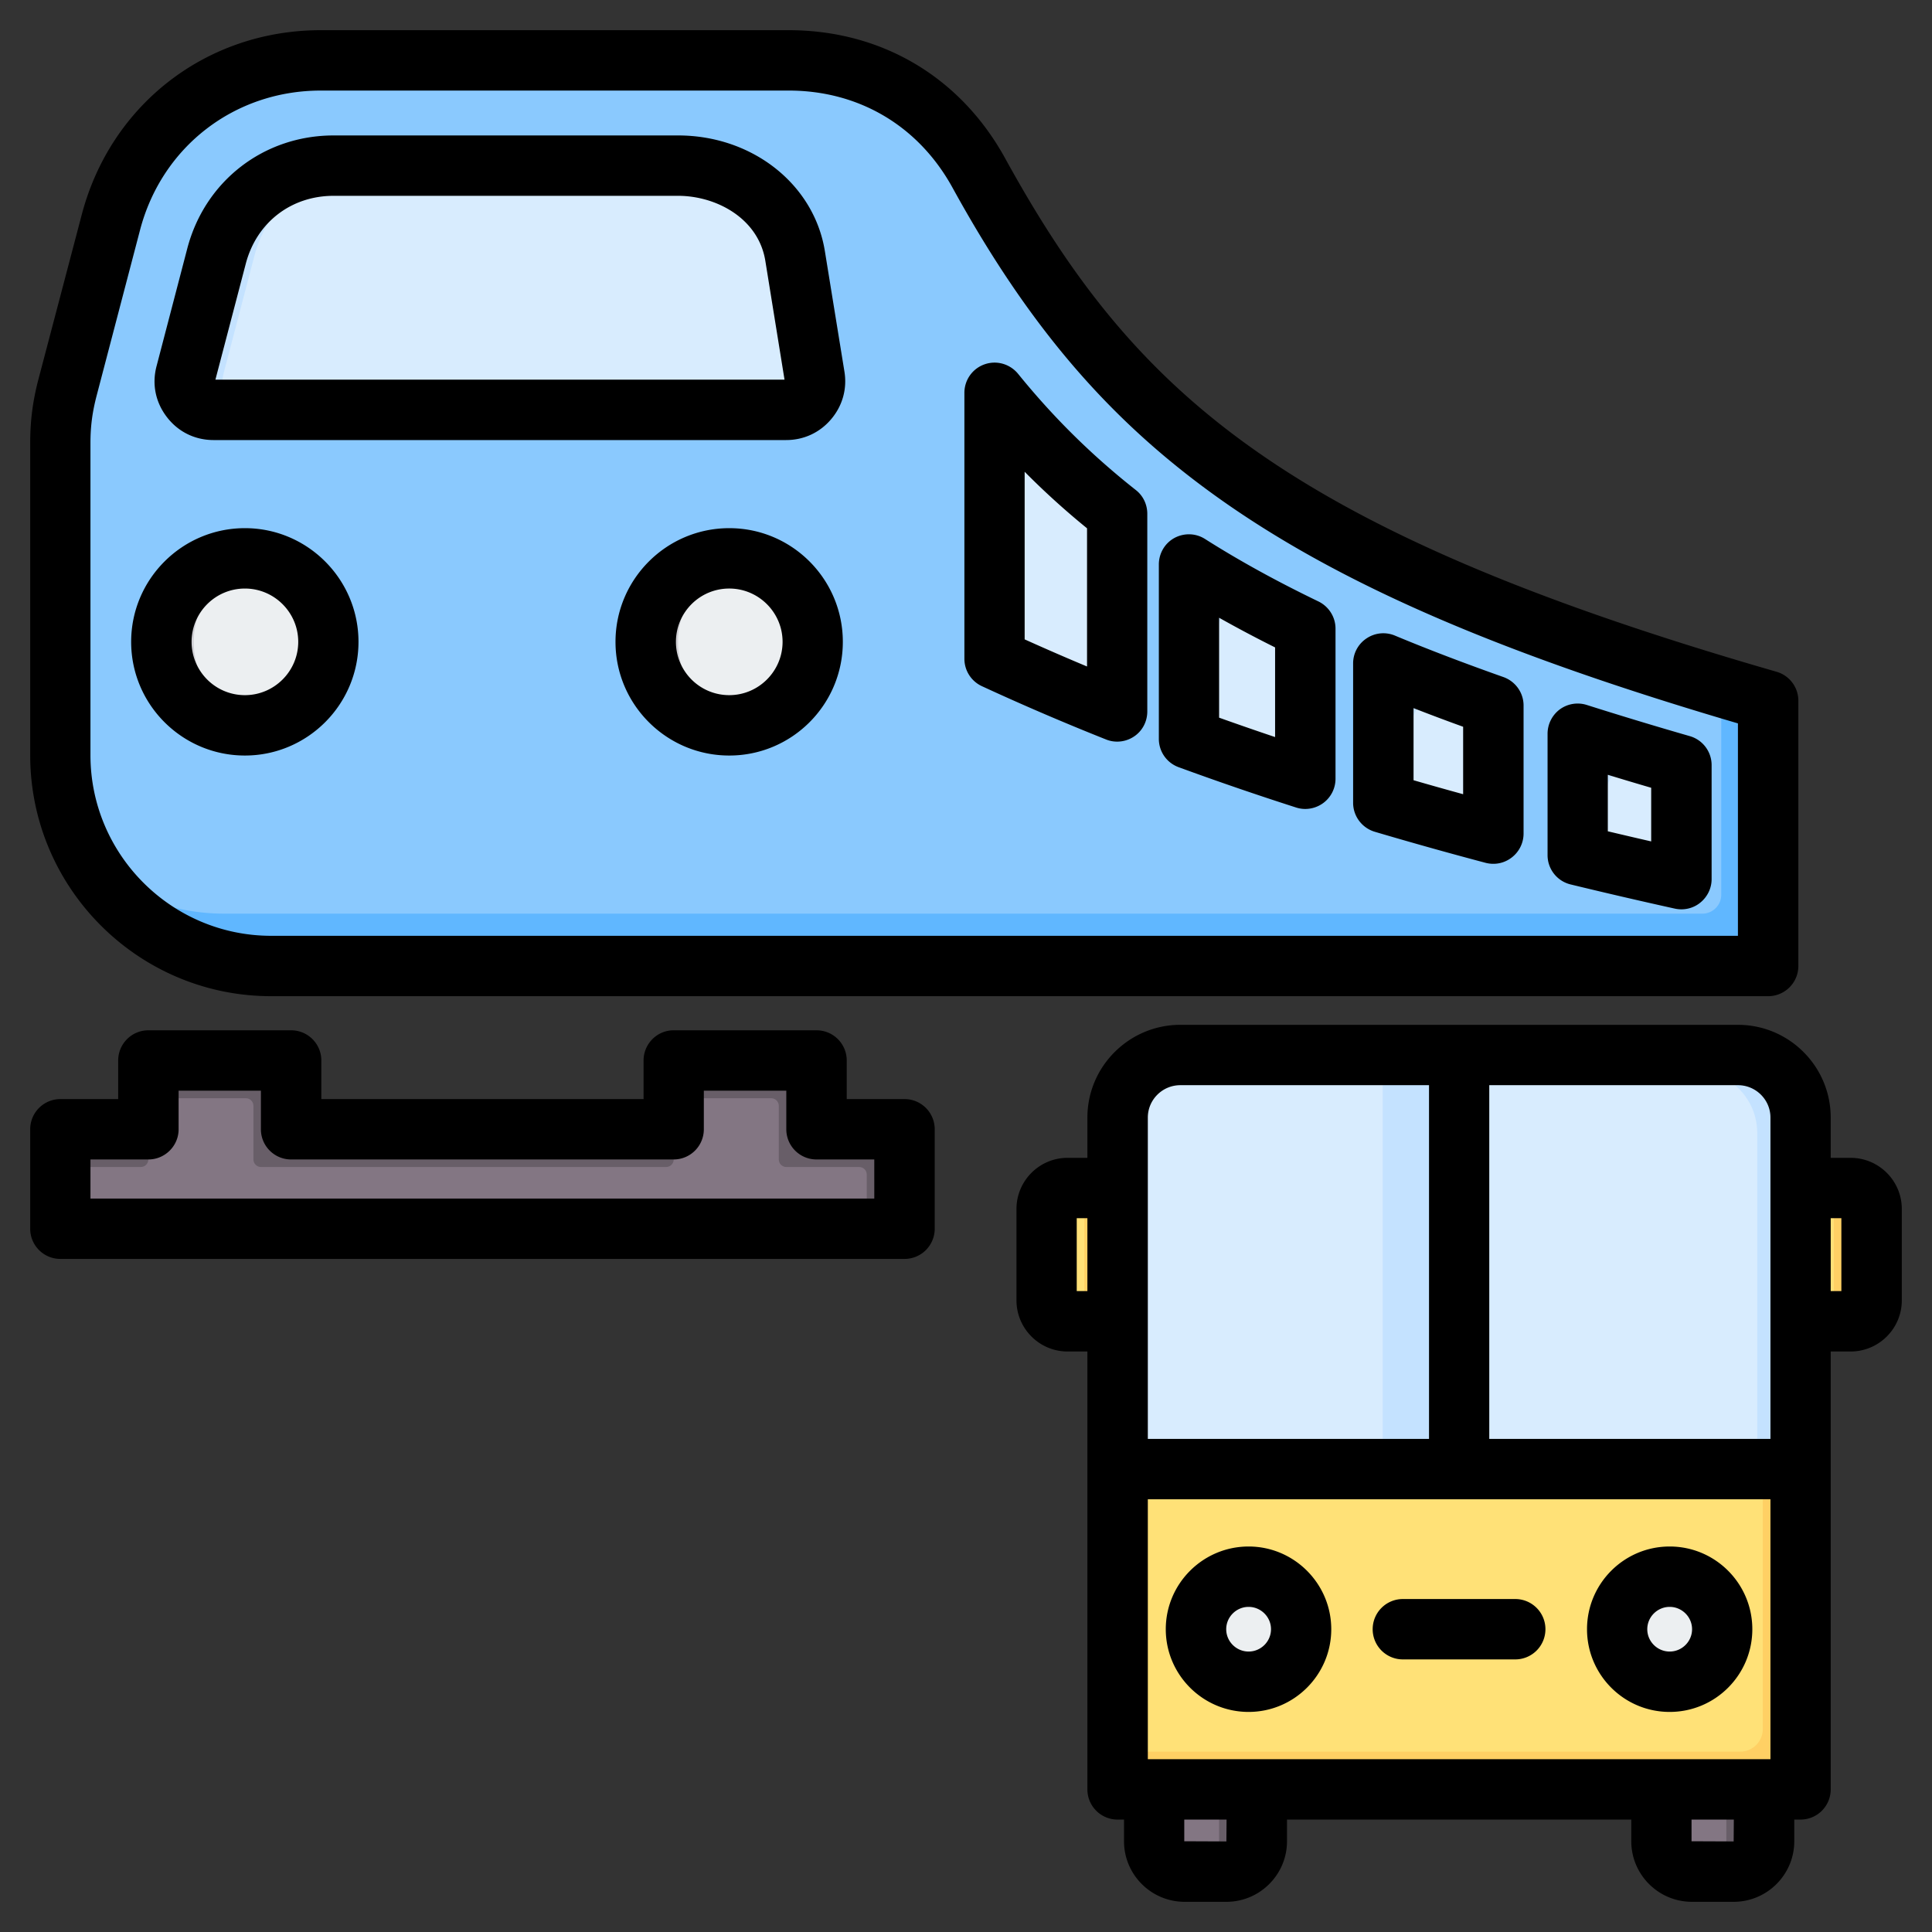 <svg xmlns="http://www.w3.org/2000/svg" version="1.1" xmlns:xlink="http://www.w3.org/1999/xlink" width="512" height="512" x="0" y="0" viewBox="0 0 512 512" style="enable-background:new 0 0 512 512" xml:space="preserve" class=""><rect x="0" y="0" width="512" height="512" fill="#333333" stroke="none"/><g><g fill-rule="evenodd" clip-rule="evenodd"><path fill="#837683" d="M18 299.269h19.314c1.102 0 2-.898 2-2v-14.227c0-1.102.898-2 2-2h33.849c1.102 0 2 .898 2 2v14.227c0 1.102.898 2 2 2h97.375c1.102 0 2-.898 2-2v-14.227c0-1.102.898-2 2-2h33.849c1.102 0 2 .898 2 2v14.227c0 1.102.898 2 2 2H237.7c1.102 0 2 .898 2 2v22.359c0 1.102-.898 2-2 2H18c-1.101 0-2-.898-2-2v-22.359c0-1.102.898-2 2-2z" opacity="1" data-original="#837683"></path><path fill="#685e68" d="M18 299.269h19.314c1.102 0 2-.898 2-2v10c0 1.1-.899 2-2 2H16v-8.001c0-1.101.898-1.999 2-1.999zm21.314-8.226h25.849c1.101 0 2 .898 2 2v14.227c0 1.102.899 2 2 2h107.375c1.1 0 2-.9 2-2v-10c0 1.102-.898 2-2 2H79.162c-1.102 0-2-.898-2-2v-14.227c0-1.102-.898-2-2-2H41.314c-1.101 0-2 .898-2 2zm139.223 0v-8.001c0-1.102.898-2 2-2h33.849c1.102 0 2 .898 2 2v14.227c0 1.102.898 2 2 2H237.7c1.102 0 2 .898 2 2v22.359c0 1.102-.898 2-2 2h-8.001V311.27c0-1.102-.899-2-2-2h-19.314c-1.102 0-2-.898-2-2v-14.227c0-1.102-.898-2-2-2z" opacity="1" data-original="#685e68"></path><path fill="#ffe177" d="M412.92 314.84h77.531c3.052 0 5.549 2.497 5.549 5.549v24.22c0 3.051-2.497 5.549-5.549 5.549H412.92c-3.052 0-5.549-2.497-5.549-5.549v-24.22c.001-3.053 2.497-5.549 5.549-5.549z" opacity="1" data-original="#ffe177"></path><path fill="#ffd064" d="M480.451 314.84h10c3.052 0 5.549 2.497 5.549 5.549v24.22c0 3.052-2.497 5.549-5.549 5.549h-10c3.052 0 5.549-2.497 5.549-5.549v-24.22c0-3.053-2.497-5.549-5.549-5.549zM282.916 314.84h117.532c3.052 0 5.549 2.498 5.549 5.549v24.22c0 3.051-2.498 5.549-5.549 5.549H282.916c-3.051 0-5.549-2.497-5.549-5.549v-24.22c0-3.053 2.497-5.549 5.549-5.549z" opacity="1" data-original="#ffd064"></path><path fill="#ffe177" d="M292.916 314.84h-10c-3.052 0-5.549 2.497-5.549 5.549v24.22c0 3.052 2.497 5.549 5.549 5.549h10c-3.052 0-5.549-2.497-5.549-5.549v-24.22c0-3.053 2.497-5.549 5.549-5.549z" opacity="1" data-original="#ffe177"></path><path fill="#837683" d="M467.5 450.108v37.837c0 4.43-3.625 8.055-8.055 8.055h-11.096c-4.43 0-8.055-3.625-8.055-8.055v-37.837c0-4.43 3.625-8.055 8.055-8.055h11.096c4.43 0 8.055 3.625 8.055 8.055zm-134.428 0v37.837c0 4.43-3.625 8.055-8.055 8.055h-11.096c-4.43 0-8.055-3.625-8.055-8.055v-37.837c0-4.43 3.625-8.055 8.055-8.055h11.096c4.431 0 8.055 3.625 8.055 8.055z" opacity="1" data-original="#837683"></path><path fill="#685e68" d="M467.5 450.108v37.837c0 4.43-3.625 8.055-8.055 8.055h-10c4.431 0 8.055-3.625 8.055-8.055v-37.837c0-4.43-3.625-8.055-8.055-8.055h10c4.43 0 8.055 3.625 8.055 8.055zm-134.428 0v37.837c0 4.43-3.625 8.055-8.055 8.055h-10c4.431 0 8.055-3.625 8.055-8.055v-37.837c0-4.43-3.625-8.055-8.055-8.055h10c4.431 0 8.055 3.625 8.055 8.055z" opacity="1" data-original="#685e68"></path><path fill="#ffe177" d="M312.783 279.587h147.8c9.122 0 16.584 7.463 16.584 16.584V468.21c0 3.3-2.699 5.999-5.999 5.999H302.199c-3.3 0-6-2.699-6-5.999V296.171c0-9.121 7.463-16.584 16.584-16.584z" opacity="1" data-original="#ffe177"></path><path fill="#ffd064" d="M466.186 280.568c6.386 2.311 10.981 8.446 10.981 15.604V468.21c0 3.3-2.699 5.999-5.999 5.999H302.199c-3.3 0-6-2.699-6-5.999v-4.001h164.968c3.3 0 6-2.699 6-6V286.171c0-1.964-.347-3.851-.981-5.603z" opacity="1" data-original="#ffd064"></path><path fill="#eceff1" d="M442.477 417.843c7.688 0 13.921 6.232 13.921 13.92s-6.233 13.921-13.921 13.921-13.921-6.233-13.921-13.921c.001-7.688 6.233-13.92 13.921-13.92zm-111.588 0c7.688 0 13.921 6.232 13.921 13.92s-6.233 13.921-13.921 13.921-13.921-6.233-13.921-13.921c.001-7.688 6.233-13.92 13.921-13.92z" opacity="1" data-original="#eceff1"></path><path fill="#d1d1d6" d="M442.477 417.843c.815 0 1.614.071 2.39.205-6.549 1.133-11.531 6.842-11.531 13.715s4.981 12.582 11.531 13.715c-.776.134-1.575.205-2.39.205-7.688 0-13.921-6.233-13.921-13.921.001-7.687 6.233-13.919 13.921-13.919zm-111.588 0c.815 0 1.613.071 2.39.205-6.549 1.133-11.53 6.842-11.53 13.715s4.981 12.582 11.53 13.715c-.776.134-1.575.205-2.39.205-7.688 0-13.921-6.233-13.921-13.921.001-7.687 6.233-13.919 13.921-13.919z" opacity="1" data-original="#d1d1d6"></path><path fill="#d8ecfe" d="M312.978 283.663h147.41c9.097 0 16.54 7.443 16.54 16.541v92.9h-180.49v-92.9c0-9.097 7.443-16.541 16.54-16.541z" opacity="1" data-original="#d8ecfe"></path><g fill="#c4e2ff"><path d="M366.439 283.663h13.76v109.441h-13.76zM449.141 283.663h11.247c9.097 0 16.54 7.443 16.54 16.54v92.901h-11.247v-92.901c0-9.096-7.442-16.54-16.54-16.54z" fill="#c4e2ff" opacity="1" data-original="#c4e2ff"></path></g><path fill="#8ac9fe" d="M85.025 16h123.958c21.533 0 40.009 10.921 50.39 29.787 36.723 66.732 80.897 102.5 205.616 138.874 2.167.631 3.603 2.543 3.603 4.8v61.541c0 2.754-2.246 5-5 5H71.874C41.1 256 16 230.901 16 200.127V117.38c0-5.174.569-9.591 1.883-14.596l11.508-43.862C36.117 33.284 58.52 16 85.025 16z" opacity="1" data-original="#8ac9fe" class=""></path><path fill="#60b7ff" d="M244.719 28.212c5.828 4.662 10.8 10.57 14.654 17.575 8.591 15.611 17.59 29.528 27.933 42.154-15.878-16.156-28.52-34.476-40.381-56.028a61.532 61.532 0 0 0-2.206-3.701zm211.425 153.824c2.907.874 5.846 1.749 8.845 2.624 2.167.631 3.603 2.543 3.603 4.8v61.541c0 2.754-2.246 5-5 5H71.874c-19.83 0-37.302-10.424-47.222-26.07 9.554 7.627 21.647 12.196 34.775 12.196h391.719c2.754 0 5-2.246 5-5v-55.091z" opacity="1" data-original="#60b7ff" class=""></path><path fill="#d8ecfe" d="M263.571 117.535v53.838c0 2.002 1.1 3.715 2.921 4.547a634.526 634.526 0 0 0 22.678 9.828c1.59.653 3.256.485 4.684-.471 1.428-.957 2.216-2.435 2.216-4.153v-42.545c0-1.565-.644-2.911-1.863-3.893a202.165 202.165 0 0 1-21.959-20.538c-1.424-1.546-3.538-2.034-5.496-1.27-1.957.764-3.181 2.556-3.181 4.657zm182.014 109.209v-20.222c0-2.256-1.434-4.168-3.6-4.8a1029.6 1029.6 0 0 1-17.394-5.234c-1.567-.487-3.127-.224-4.448.749s-2.035 2.385-2.035 4.026v21.408a4.951 4.951 0 0 0 3.831 4.861 1302.143 1302.143 0 0 0 17.545 4.088c1.533.346 2.996.01 4.223-.971 1.228-.981 1.878-2.334 1.878-3.905zm-78.989-43.488v25.761c0 2.256 1.433 4.167 3.599 4.799 6.275 1.832 12.69 3.637 19.245 5.414 1.553.421 3.068.123 4.346-.854 1.278-.978 1.962-2.362 1.962-3.971V190.49c0-2.15-1.288-3.98-3.312-4.706a580.683 580.683 0 0 1-18.989-7.172c-1.588-.633-3.242-.453-4.657.506s-2.194 2.429-2.194 4.138zm-51.513-24.743v33.783c0 2.146 1.283 3.974 3.302 4.702a816.008 816.008 0 0 0 20.954 7.243c1.573.52 3.155.276 4.498-.695 1.343-.97 2.072-2.396 2.072-4.052v-29.786c0-1.952-1.041-3.624-2.792-4.486-7.284-3.585-14.097-7.249-20.495-11.017-1.589-.936-3.418-.948-5.018-.033-1.602.915-2.521 2.497-2.521 4.341z" opacity="1" data-original="#d8ecfe"></path><path fill="#c4e2ff" d="M263.571 117.535v53.838c0 2.002 1.1 3.715 2.921 4.547 1.609.736 3.23 1.468 4.865 2.198v-52.585c0-2.101 1.224-3.893 3.182-4.658 1.777-.694 3.683-.355 5.085.87a201.972 201.972 0 0 1-7.375-7.597c-1.424-1.546-3.538-2.034-5.496-1.27s-3.182 2.556-3.182 4.657zm32.421 20.123c-.205-1.173-.812-2.189-1.784-2.972a203.737 203.737 0 0 1-14.174-12.541h.001a201.077 201.077 0 0 0 15.957 15.513zm149.593 70.832v-1.968c0-2.256-1.434-4.168-3.6-4.8a1029.6 1029.6 0 0 1-17.394-5.234c-1.567-.487-3.127-.224-4.448.749s-2.035 2.385-2.035 4.026v21.408a4.951 4.951 0 0 0 3.831 4.861c1.313.316 2.631.63 3.955.944V209.26c0-1.641.714-3.053 2.035-4.026s2.881-1.235 4.448-.749a990.51 990.51 0 0 0 13.208 4.005zm-78.989-25.234v25.761c0 2.256 1.433 4.167 3.599 4.799 1.389.406 2.785.81 4.187 1.213v-23.776c0-1.709.779-3.179 2.194-4.138s3.069-1.139 4.657-.506a566.255 566.255 0 0 0 14.515 5.549v-1.668c0-2.15-1.288-3.98-3.312-4.706a580.683 580.683 0 0 1-18.989-7.172c-1.588-.633-3.242-.453-4.657.506s-2.194 2.429-2.194 4.138zm-51.513-24.743v33.783c0 2.146 1.283 3.974 3.302 4.702 1.486.537 2.98 1.071 4.484 1.604V166.51c0-1.844.918-3.426 2.519-4.341 1.6-.915 3.43-.903 5.018.033a302.02 302.02 0 0 0 15.502 8.51v-1.004c0-1.952-1.041-3.624-2.792-4.486-7.284-3.585-14.097-7.249-20.495-11.017-1.589-.936-3.418-.948-5.018-.033-1.601.915-2.52 2.497-2.52 4.341z" opacity="1" data-original="#c4e2ff"></path><path fill="#d8ecfe" d="M88.409 43.898c-14.905 0-27.218 9.51-31 23.943l-8.177 31.203c-.62 2.367-.154 4.667 1.339 6.605s3.597 2.973 6.042 2.973H208.36c2.317 0 4.312-.923 5.813-2.69s2.091-3.886 1.719-6.176l-5.189-31.914c-2.394-14.728-16.096-23.943-31-23.943H88.409z" opacity="1" data-original="#d8ecfe"></path><path fill="#c4e2ff" d="M88.409 43.898c-14.905 0-27.218 9.51-31 23.943l-8.177 31.203c-.62 2.367-.154 4.667 1.339 6.605s3.597 2.973 6.042 2.973h10c-2.445 0-4.548-1.035-6.042-2.973-1.493-1.938-1.959-4.238-1.339-6.605l8.177-31.203c3.782-14.433 16.095-23.943 31-23.943z" opacity="1" data-original="#c4e2ff"></path><path fill="#eceff1" d="M193.251 147.971c12.22 0 22.127 9.907 22.127 22.127s-9.907 22.127-22.127 22.127-22.127-9.906-22.127-22.127c0-12.22 9.906-22.127 22.127-22.127zm-128.351 0c12.22 0 22.127 9.907 22.127 22.127S77.12 192.225 64.9 192.225s-22.127-9.906-22.127-22.127c0-12.22 9.907-22.127 22.127-22.127z" opacity="1" data-original="#eceff1"></path><path fill="#d1d1d6" d="M193.251 147.971c1.467 0 2.901.144 4.288.417-10.168 1.997-17.839 10.957-17.839 21.71s7.671 19.713 17.839 21.71a22.197 22.197 0 0 1-4.288.417c-12.22 0-22.127-9.906-22.127-22.127 0-12.22 9.906-22.127 22.127-22.127zm-128.351 0c1.467 0 2.901.144 4.288.417-10.168 1.997-17.839 10.957-17.839 21.71s7.671 19.713 17.839 21.71a22.19 22.19 0 0 1-4.288.417c-12.22 0-22.127-9.906-22.127-22.127 0-12.22 9.907-22.127 22.127-22.127z" opacity="1" data-original="#d1d1d6"></path><path d="M231.695 317.632H23.972v-10.363h15.355c4.38 0 8.007-3.58 8.007-7.998V289.04h21.809v10.231c0 4.418 3.58 7.998 8.008 7.998h101.365a7.998 7.998 0 0 0 8.007-7.998V289.04h21.856v10.231a7.999 7.999 0 0 0 8.007 7.998h15.309zm8.008-26.364h-15.309v-10.226a8.003 8.003 0 0 0-8.008-8.003h-37.871c-4.381 0-7.961 3.585-7.961 8.003v10.226H85.158v-10.226a8.003 8.003 0 0 0-8.007-8.003H39.327a8.003 8.003 0 0 0-8.008 8.003v10.226H16.011a8 8 0 0 0-8.008 8.003v26.358c0 4.418 3.58 7.998 8.008 7.998h223.692a7.998 7.998 0 0 0 8.007-7.998v-26.358a8 8 0 0 0-8.007-8.003zm-46.444-107.046c-7.819 0-14.131-6.335-14.131-14.126 0-7.786 6.312-14.126 14.131-14.126 7.772 0 14.131 6.34 14.131 14.126 0 7.791-6.359 14.126-14.131 14.126zm0-44.253c-16.627 0-30.146 13.519-30.146 30.127 0 16.613 13.518 30.127 30.146 30.127 16.627 0 30.099-13.514 30.099-30.127 0-16.608-13.472-30.127-30.099-30.127zM64.904 155.97c7.772 0 14.131 6.34 14.131 14.126 0 7.791-6.359 14.126-14.131 14.126-7.819 0-14.131-6.335-14.131-14.126 0-7.786 6.312-14.126 14.131-14.126zm0 44.253c16.58 0 30.099-13.514 30.099-30.127 0-16.609-13.519-30.127-30.099-30.127-16.627 0-30.146 13.519-30.146 30.127 0 16.613 13.519 30.127 30.146 30.127zm.235-130.353c2.873-10.919 12.011-17.975 23.269-17.975h91.285c10.08 0 21.291 5.921 23.128 17.23l5.087 31.493H57.085zm-8.525 46.75h151.718c4.663 0 8.902-1.955 11.917-5.511 3.015-3.547 4.286-8.04 3.533-12.638L218.6 66.554c-2.873-17.762-19.265-30.659-38.907-30.659H88.408c-18.464 0-34.056 12.021-38.765 29.915l-8.149 31.201c-1.272 4.795-.283 9.595 2.732 13.518 3.014 3.929 7.442 6.091 12.388 6.091zm214.93 8.403a206.833 206.833 0 0 0 16.533 14.983v36.622a644.923 644.923 0 0 1-16.533-7.188zm-11.352 56.811a657.751 657.751 0 0 0 32.925 14.135c.942.382 1.931.57 2.967.57a8.04 8.04 0 0 0 4.475-1.38c2.214-1.489 3.486-3.966 3.486-6.623v-52.369c0-2.45-1.083-4.767-3.015-6.284-11.635-9.166-21.856-19.246-31.229-30.819-2.167-2.633-5.699-3.641-8.902-2.506a7.98 7.98 0 0 0-5.323 7.541v70.475a7.99 7.99 0 0 0 4.616 7.26zm165.897 23.495a959.532 959.532 0 0 0 11.493 3.438v14.216c-3.863-.881-7.678-1.78-11.493-2.68zm-9.892 29.048a1369.812 1369.812 0 0 0 27.649 6.415 8.138 8.138 0 0 0 1.743.189c1.79 0 3.58-.608 4.993-1.762 1.884-1.516 3.015-3.811 3.015-6.236v-30.217a7.99 7.99 0 0 0-5.794-7.687 1058.843 1058.843 0 0 1-27.272-8.253 8.011 8.011 0 0 0-7.16 1.163 8.066 8.066 0 0 0-3.25 6.458v32.157a7.98 7.98 0 0 0 6.076 7.773zm-93.122-70.668a333.743 333.743 0 0 0 14.837 7.862v23.759a845.182 845.182 0 0 1-14.837-5.143zm-10.74 39.599a815.352 815.352 0 0 0 31.135 10.688 7.84 7.84 0 0 0 2.449.386 8.088 8.088 0 0 0 4.71-1.536 7.995 7.995 0 0 0 3.297-6.462v-39.802c0-3.076-1.79-5.878-4.569-7.212-11.022-5.323-20.867-10.73-30.004-16.528-2.449-1.564-5.558-1.663-8.149-.259-2.544 1.408-4.098 4.093-4.098 7.014v46.199a7.977 7.977 0 0 0 5.229 7.512zm62.27-15.647a544.2 544.2 0 0 0 13.142 4.937v17.876a952.812 952.812 0 0 1-13.142-3.707zm-10.268 32.769a1071.028 1071.028 0 0 0 29.345 8.224 8.223 8.223 0 0 0 2.072.264c1.743 0 3.439-.57 4.852-1.658a8 8 0 0 0 3.156-6.34v-33.961c0-3.391-2.167-6.415-5.37-7.541-10.174-3.599-19.878-7.292-28.733-10.985a7.957 7.957 0 0 0-7.489.735 7.929 7.929 0 0 0-3.58 6.656v36.933c0 3.542 2.355 6.665 5.747 7.673zM23.972 117.378v82.746c0 26.396 21.526 47.875 47.904 47.875h388.693v-56.293c-61.705-18.125-103.485-36.067-135.044-57.894-30.381-21.041-52.284-46.213-73.151-84.168-8.997-16.298-24.776-25.643-43.382-25.643H85.017c-22.845 0-42.11 14.847-47.903 36.952L25.62 104.811c-1.131 4.329-1.648 8.088-1.648 12.567zM71.875 264h396.7a8.002 8.002 0 0 0 8.007-8.003v-70.292a7.989 7.989 0 0 0-5.793-7.687c-130.899-37.729-170.23-73.942-204.427-136.09C254.492 20.364 233.579 8 208.991 8H85.017c-30.24 0-55.676 19.647-63.353 48.893l-11.54 43.857c-1.46 5.653-2.12 10.782-2.12 16.627v82.746C8.003 235.343 36.642 264 71.875 264zm337.681 167.757a8 8 0 0 1-8.008 8.003h-29.769a8 8 0 0 1-8.007-8.003 7.999 7.999 0 0 1 8.007-7.998h29.769c4.428 0 8.008 3.58 8.008 7.998zm32.924 5.921c-3.25 0-5.935-2.652-5.935-5.921 0-3.259 2.685-5.916 5.935-5.916s5.935 2.657 5.935 5.916c0 3.269-2.684 5.921-5.935 5.921zm0-27.838c-12.105 0-21.903 9.84-21.903 21.917 0 12.091 9.797 21.922 21.903 21.922s21.903-9.831 21.903-21.922c0-12.077-9.797-21.917-21.903-21.917zm-111.586 27.838c-3.25 0-5.935-2.652-5.935-5.921 0-3.259 2.685-5.916 5.935-5.916s5.935 2.657 5.935 5.916c0 3.269-2.685 5.921-5.935 5.921zm0-27.838c-12.105 0-21.95 9.84-21.95 21.917 0 12.091 9.845 21.922 21.95 21.922 12.058 0 21.903-9.831 21.903-21.922-.001-12.077-9.845-21.917-21.903-21.917zm157.088-67.682h-2.826v-19.322h2.826zm-28.545 145.84-11.163-.047v-5.742h11.21zm-134.431 0-11.163-.047v-5.742h11.211zm-39.661-145.84v-19.322h2.826v19.322zm27.461-54.573h65.897v93.735h-74.517v-85.153c0-4.729 3.863-8.582 8.62-8.582zm-8.62 178.624h165.002V397.32H304.186zm165.002-170.042v85.153h-74.517v-93.735h65.897c4.757 0 8.62 3.853 8.62 8.582zm21.243 10.674h-5.276v-10.674c0-13.552-11.022-24.578-24.588-24.578H312.806c-13.566 0-24.635 11.027-24.635 24.578v10.674h-5.276c-7.442 0-13.518 6.081-13.518 13.551v24.216c0 7.47 6.076 13.551 13.518 13.551h5.276v116.048a8 8 0 0 0 8.008 8.003h1.696v5.742c0 8.846 7.207 16.048 16.062 16.048h11.069c8.855 0 16.062-7.202 16.062-16.048v-5.742h91.238v5.742c0 8.846 7.207 16.048 16.062 16.048h11.069c8.855 0 16.062-7.202 16.062-16.048v-5.742h1.649a8 8 0 0 0 8.008-8.003V358.159h5.276c7.489 0 13.565-6.081 13.565-13.551v-24.216c0-7.471-6.076-13.551-13.566-13.551z" fill="#000000" opacity="1" data-original="#000000" class=""></path></g></g></svg>